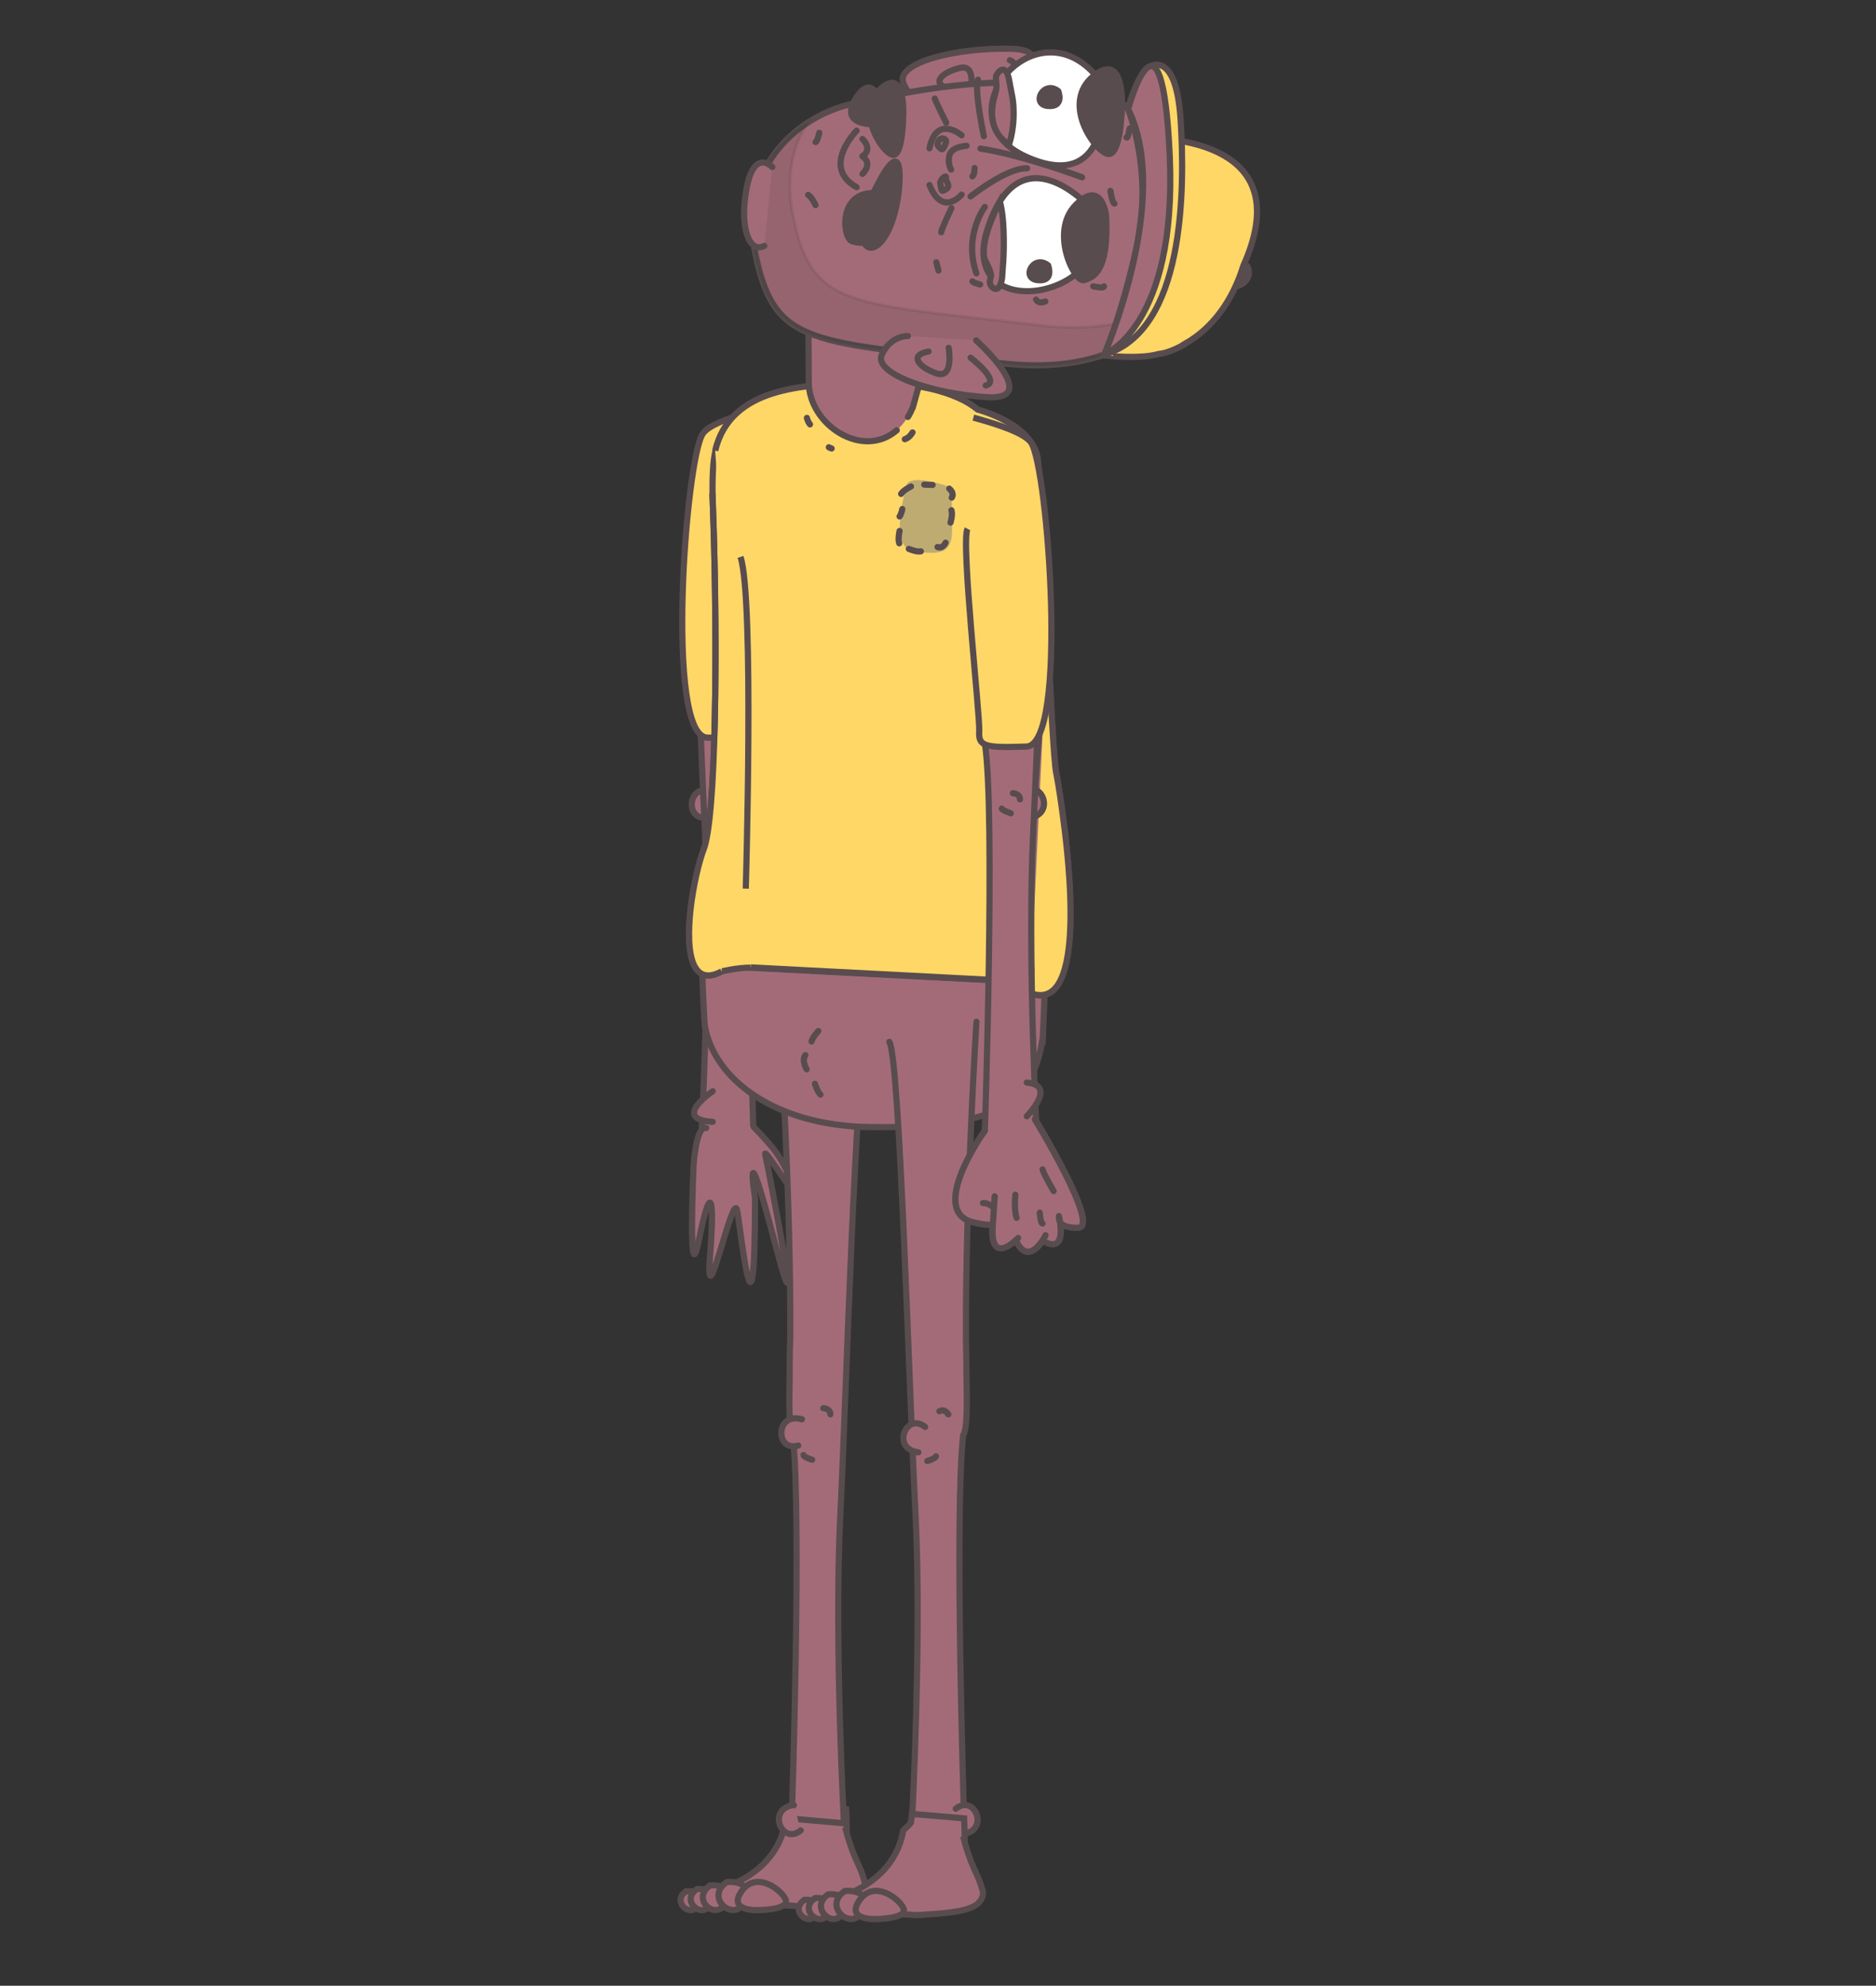 <?xml version="1.0" encoding="utf-8"?>
<!-- Generator: Adobe Illustrator 22.1.0, SVG Export Plug-In . SVG Version: 6.00 Build 0)  -->
<svg version="1.1" id="Layer_1" xmlns="http://www.w3.org/2000/svg" xmlns:xlink="http://www.w3.org/1999/xlink" x="0px" y="0px"
	 viewBox="0 0 607.5 642.9" style="enable-background:new 0 0 607.5 642.9;" xml:space="preserve">
<rect x="0" y="0" width="607.5" height="642.9" fill="#333333" stroke="none"/>
<style type="text/css">
	.st0{fill:#A36B78;stroke:#584C4F;stroke-width:2;stroke-linecap:round;stroke-miterlimit:10;}
	.st1{fill:#A36B78;stroke:#584C4F;stroke-width:2;stroke-linecap:round;stroke-linejoin:round;stroke-miterlimit:10;}
	.st2{fill:#FFD767;stroke:#584C4F;stroke-width:2;stroke-miterlimit:10;}
	.st3{fill:#A36B78;}
	.st4{fill:none;stroke:#584C4F;stroke-width:2;stroke-linecap:round;stroke-miterlimit:10;}
	.st5{fill:#BEAB72;}
	.st6{fill:#584C4F;stroke:#584C4F;stroke-width:2;stroke-linecap:round;stroke-miterlimit:10;}
	.st7{opacity:0.1;fill:#231F20;stroke:#231F20;stroke-miterlimit:10;enable-background:new    ;}
	.st8{fill:#FFFFFF;stroke:#584C4F;stroke-width:2;stroke-linecap:round;stroke-miterlimit:10;}
</style>
<g id="Layer_5">
</g>
<g id="Layer_3">
</g>
<g>
	<g>
		<g id="XMLID_12217_">
			<path id="XMLID_12218_" class="st0" d="M229.5,264.5c-7.6,2.1-7.4-11,1.2-8.5"/>
		</g>
		<path id="XMLID_12216_" class="st0" d="M224.1,169.3c1.7,34.8,3,77.6,4.2,99.8c2,40.2-1.2,99.4-1.2,99.4L244,367
			c0,0-3.5-104.4,0-126.4c2.4-15.7-1.9-73.9-3.2-107.9"/>
		<g id="XMLID_12214_">
			<path id="XMLID_12215_" class="st0" d="M244.1,364.9c6.9,7.2,9,9.6,12.8,19c3.8,9.4-9.9-13.5-9.1-10.1
				c0.8,3.4,13.6,68.6,3.1,28.5c-10.5-40.1-6.4-14.5-6.4-14.5c0,55-4.5,11-5.8,4.1s-10.4,36.7-8.8,15.1c1.7-21.5,0-23.4-3.6-5.4
				s-1.7-24.3-1.7-24.3s0.8-13.2,4.1-12.1"/>
		</g>
		<path id="XMLID_12213_" class="st0" d="M234.6,256.5c0,0,2.8,0.6,3,1.2"/>
		<path id="XMLID_12212_" class="st0" d="M234.2,263.2c0,0-2.2,0.4-2.8-1.4"/>
		<path id="XMLID_12211_" class="st1" d="M230.8,353.3c0,0-13.6,9.1,0,9.9"/>
	</g>
	<path id="XMLID_12210_" class="st2" d="M248.1,168.2c2.2,4.2-4.1,60.7-3.8,65.6s-1.6,5.5-15.3,5s-7-90.3-1.4-98.4
		c1.9-2.9,9.6-5.6,18.7-8.1"/>
	<g>
		<path class="st0" d="M279.5,607.6c-0.5-1.8-1.5-3.8-2.6-6.3c-1-2.3-2-5.1-2.9-8.5c0.1,0,0.2,0,0.2,0s0,0,0-0.1c0-0.5,0-3-0.2-6.9
			l-15.2-1.3H258h-0.8c-0.1,1.1-0.2,1.9-0.4,2.4v0.2c-0.1,0.1-0.2,0.2-0.2,0.3c-0.3,0.4-0.5,0.7-0.5,0.7s-0.7,0.6-1.7,1.6
			c-1.9,10.8-9.3,17.1-18.2,20.8c0.1,0.9,0.5,1.8,1.3,2.5c0.2,0.2,0.6,0.5,0.9,0.8c1.2,0.8,3,1.5,5.4,2c1.8,0.3,3.8,0.7,6.1,0.8
			c1.5,0.1,3,0.2,4.5,0.3c1.2,0,2.5,0.1,3.7,0.2c1.2,0,2.5,0,3.7-0.2c1.6,0,3.1-0.2,4.5-0.3c2.3-0.2,4.4-0.5,6.2-0.8
			c2.3-0.5,4.2-1.1,5.4-2c0.4-0.2,0.7-0.5,0.9-0.8c1-1,1.4-2.2,1.3-3.4C279.9,609,279.7,608.3,279.5,607.6z"/>
		<path class="st0" d="M252.5,330.8c0,0,3.7,57.8,3.4,102.4c-0.2,5.2-0.2,10.1-0.2,14.5l0,0c-0.3,10.9,0.2,15.8,1,16.9
			c3,25.8-0.3,124.2-0.3,124.2l16.9,1.5c0,0-3.2-59.2-1.2-99.4s5-148,8.5-153.6"/>
		<g>
			<g id="XMLID_12208_">
				<path id="XMLID_12209_" class="st0" d="M222.2,612.3c0,0,6-0.6,3.9,4.3C223.9,621.4,217.2,615.6,222.2,612.3z"/>
			</g>
			<g id="XMLID_12206_">
				<path id="XMLID_12207_" class="st0" d="M225.7,611.6c0,0,6.7-0.7,4.3,4.8C227.6,621.7,220.1,615.3,225.7,611.6z"/>
			</g>
			<g id="XMLID_12204_">
				<path id="XMLID_12205_" class="st0" d="M230,610.4c0,0,7.8-0.8,5,5.5C232.1,622.3,223.4,614.8,230,610.4z"/>
			</g>
			<g id="XMLID_12202_">
				<path id="XMLID_12203_" class="st0" d="M235.4,609.3c0,0,9-0.8,5.7,6.3C237.9,622.8,227.9,614.3,235.4,609.3z"/>
			</g>
			<path id="XMLID_12201_" class="st0" d="M245.9,618.4c0,0-10.6,0.7-5.7-6.2s13.6,0.2,14.3,3.1
				C255.2,618.3,245.9,618.4,245.9,618.4z"/>
		</g>
		<path id="XMLID_12200_" class="st0" d="M266.6,455.9c0,0,2.3,0.1,2.3,2"/>
		<path id="XMLID_12199_" class="st0" d="M263,472.6c0,0-2.7-0.8-2.8-1.5"/>
		<g id="XMLID_12197_">
			<path id="XMLID_12198_" class="st0" d="M259.3,592.6c-6.1,5-11.2-7.1-2.2-8.2"/>
		</g>
		<g id="XMLID_12195_">
			<path id="XMLID_12196_" class="st0" d="M258.5,468c-7.6,2.1-7.4-11,1.2-8.5"/>
		</g>
	</g>
	<path class="st0" d="M337.8,291.9l-111.1-4.1c0,0,0.6,29.5,1.3,40.6c0,1,0.1,2.1,0.2,3.1c0,0.4,0.1,0.7,0.1,0.9l0,0
		c3.1,17,22.5,32,53.2,32.5c50.1,0.8,51.5-14.5,51.5-14.5c2.5-4.5,3.8-8.9,4.4-13c0.2,0,0.2,0,0.2,0S339.6,300.8,337.8,291.9z"/>
	<g>
		<path class="st2" d="M344.2,264.2c-0.1-0.8-0.2-1.5-0.3-2.2c-0.8-6-1.6-10.5-1.9-11.9c-1.5-7.3-4.4-87.8-5.9-101
			c0-0.4-0.1-0.9-0.2-1.3c-0.8-3.7-3.3-6.7-6.3-9c-4.2-3.2-9.5-5.2-13-6.2c-6.7-5.6-20.5-9.4-39.2-8.6c-17.8,0.8-45.2,1.1-46.5,27.9
			c-0.2,3.1-0.2,6.5-0.1,10.4c1.4,36.2,1.5,95-2.3,110.6c-0.2,0.8-0.4,1.5-0.6,2c-3.2,8.5-7.1,29.9-3,37.9c0,0.1,0.1,0.2,0.2,0.3
			c1.6,2.8,4.3,3.7,8.6,1.4c0,0,5.4-1.3,9.4-1.2l77.2,4c3.2,0.5,6.1,1,8.4,1.5C351,335.3,347.5,289.1,344.2,264.2z"/>
		<path class="st2" d="M230.7,159.7c0,0.9,0,1.7,0.1,2.6c1.4,36.2,1.5,95-2.3,110.6c-0.2,0.8-0.4,1.5-0.6,2
			c-3.2,8.5-7.1,29.9-3,37.9c0,0.1,0.1,0.2,0.2,0.3c1.6,2.8,4.3,3.7,8.6,1.4"/>
		<path class="st2" d="M243.1,313.2l77.1,4c3.2,0.5,6.1,1,8.5,1.5c22.3,16.5,18.9-29.7,15.5-54.5c-0.1-0.8-0.2-1.5-0.3-2.2
			c-0.8-6-1.6-10.5-1.9-11.9c-1.5-7.3-4.4-87.8-5.9-101c0-0.4-0.1-0.9-0.2-1.3c-0.8-3.7-3.3-6.7-6.3-9c-4.2-3.2-9.5-5.2-13-6.2
			c-6.7-5.6-20.5-9.4-39.2-8.6c-16.4,0.7-40.8,1-45.8,21.9"/>
	</g>
	<path id="XMLID_12194_" class="st0" d="M339.1,206.6c0,0-8.7,93.6-5.1,107.3"/>
	<g>
		<path id="XMLID_12193_" class="st3" d="M298.5,121.7c0.2-3.4-1-13.4-1.2-16.6c-0.2-2.9-0.6-5.4-1.2-7.6
			c11.4-19.4-20.1-41.7-31.3-16.7c-3.5,7.8-3,22.9-3,25.5c0.1,3.4,0.1,14.6,0.1,17.5c0.1,16.3,24.2,29.2,33.8,8"/>
		<path id="XMLID_12192_" class="st4" d="M290.4,139.3c-11.1,9.6-28.4-1.8-28.5-15.5c0-2.9-0.1-14.1-0.1-17.5
			c-0.1-2.6-0.5-17.7,3-25.5c11.2-25,42.7-2.7,31.3,16.8c0.6,2.1,1,4.6,1.2,7.6c0.2,3.2,1.4,13.1,1.1,16.6l-2.8,10.1
			c-0.5,1.1-1,2.2-1.6,3.1"/>
	</g>
	<g>
		<path class="st0" d="M316.2,330.8c0,0-3.6,57.8-3.4,102.4c0.1,5.2,0.2,10.1,0.2,14.5l0,0c0.3,10.9-0.2,15.8-1.1,16.9
			c-2.9,25.8,0.3,124.2,0.3,124.2l-16.9,1.5c0,0,3.2-59.2,1.2-99.4c-2.1-40.2-5.1-148-8.5-153.6"/>
		<path id="XMLID_12191_" class="st0" d="M307.1,457.9c0,0-1.2-2-2.9-1"/>
		<path id="XMLID_12190_" class="st0" d="M300.3,473c0,0,2.7-0.8,2.8-1.5"/>
		<g id="XMLID_12188_">
			<path id="XMLID_12189_" class="st0" d="M309.5,585.6c6.1-5,11.2,7.1,2.2,8.2"/>
		</g>
		<g id="XMLID_12186_">
			<path id="XMLID_12187_" class="st0" d="M299.6,462c-6.1-5-11.2,7.1-2.2,8.2"/>
		</g>
		<g>
			<path class="st0" d="M317.7,610.5c-0.5-1.8-1.5-3.8-2.6-6.3c-1-2.3-2-5.1-2.9-8.5c0.1,0,0.2,0,0.2,0s0,0,0-0.1c0-0.5,0-3-0.2-6.9
				l-15.2-1.3h-0.8h-0.9c-0.1,1.1-0.2,1.9-0.3,2.4v0.2c-0.1,0.1-0.2,0.2-0.2,0.3c-0.4,0.4-0.6,0.7-0.6,0.7s-0.6,0.6-1.7,1.6
				c-1.9,10.8-9.4,17.1-18.2,20.8c0.1,0.9,0.5,1.8,1.3,2.5c0.2,0.2,0.5,0.5,0.9,0.8c1.1,0.8,3,1.5,5.4,2c1.8,0.3,3.9,0.7,6.2,0.8
				c1.5,0.1,3,0.2,4.5,0.3c1.2,0,2.5,0.1,3.7,0.2c1.2,0,2.5,0,3.7-0.2c1.6,0,3.1-0.2,4.5-0.3c2.3-0.2,4.4-0.5,6.2-0.8
				c2.3-0.5,4.2-1.1,5.4-2c0.4-0.2,0.7-0.5,0.9-0.8c1-1,1.4-2.2,1.3-3.4C318.1,611.9,318,611.2,317.7,610.5z"/>
			<g>
				<g id="XMLID_12184_">
					<path id="XMLID_12185_" class="st0" d="M260.5,615.1c0,0,6.1-0.6,3.9,4.3C262.2,624.3,255.4,618.5,260.5,615.1z"/>
				</g>
				<g id="XMLID_12182_">
					<path id="XMLID_12183_" class="st0" d="M264,614.5c0,0,6.7-0.7,4.3,4.8C265.8,624.6,258.3,618.2,264,614.5z"/>
				</g>
				<g id="XMLID_12180_">
					<path id="XMLID_12181_" class="st0" d="M268.2,613.3c0,0,7.8-0.8,5,5.5C270.4,625.2,261.7,617.7,268.2,613.3z"/>
				</g>
				<g id="XMLID_12178_">
					<path id="XMLID_12179_" class="st0" d="M273.6,612.2c0,0,9-0.8,5.7,6.3C276.1,625.7,266.1,617.2,273.6,612.2z"/>
				</g>
				<path id="XMLID_12177_" class="st0" d="M284.1,621.3c0,0-10.6,0.7-5.7-6.2s13.6,0.2,14.3,3.1
					C293.4,621.1,284.1,621.3,284.1,621.3z"/>
			</g>
		</g>
	</g>
	<g>
		<g id="XMLID_12175_">
			<path id="XMLID_12176_" class="st0" d="M331,256.6c6.1-5,11.2,7.1,2.2,8.2"/>
		</g>
		<path id="XMLID_12174_" class="st0" d="M338,187.6c-1.3,30.4-2.5,63.1-3.4,81.4c-2,40.2,1.2,99.4,1.2,99.4l-16.9-1.5
			c0,0,3.5-104.4,0-126.4c-2-12.6,0.4-52.4,2.2-85.2"/>
		<path id="XMLID_12173_" class="st0" d="M328,256.8c0,0,2.3,0.1,2.3,2"/>
		<path id="XMLID_12172_" class="st0" d="M327.3,263.3c0,0-2.7-0.9-2.9-1.5"/>
		<g id="XMLID_12159_">
			<path id="XMLID_12171_" class="st3" d="M315.1,395.8c2.9,0.8,4.9,0.9,6.3,0.8c-0.8,10.8,4.5,7.6,7,5.5l1.1,0.5
				c3.5,6.4,7.7,0.1,8.9-2l0.1,1.5c5.6,2.9,5.3-3.2,4.8-6.5c0.5,1,2,2,5.9,1.9c7.3-0.1-14-35.1-14-35.1l-16.2,3.8
				C318.9,366.1,300.3,392,315.1,395.8z"/>
			<path id="XMLID_12170_" class="st0" d="M318.9,366.1c0,0-18.6,25.9-3.8,29.6c2.9,0.8,4.9,0.9,6.3,0.8c-0.8,10.8,4.5,7.6,7,5.5
				l1.1,0.5c3.5,6.4,7.7,0.1,8.9-2l0.1,1.5c5.6,2.9,5.3-3.2,4.8-6.5c0.5,1,2,2,5.9,1.9c7.3-0.1-14-35.1-14-35.1"/>
			<g id="XMLID_12163_">
				<g id="XMLID_12165_">
					<path id="XMLID_12169_" class="st1" d="M335.1,362.4c0,0,21.4,35,14,35.1c-7.3,0.1-6-3.5-6.2-3.8c0,0,3,12.2-4.5,8.4"/>
					<path id="XMLID_12168_" class="st1" d="M338.6,399.9c0,0-5.2,10.5-9.4,2.1"/>
					<path id="XMLID_12167_" class="st1" d="M318.9,366.1c0,0-18.6,25.9-3.8,29.6c14.8,3.8,7.4-6.6,3.2-6.2"/>
					<path id="XMLID_12166_" class="st1" d="M329.7,400.8c0,0-9.8,10.4-8.1-5.5l0.5-8"/>
				</g>
				<path id="XMLID_12164_" class="st1" d="M332.5,361.4c0,0,10-10.1,0-10.9"/>
			</g>
			<path id="XMLID_12162_" class="st0" d="M328.8,386.8c0,0-0.5,4.9,0.4,7.5"/>
			<path id="XMLID_12161_" class="st0" d="M336.7,392.6c0,0,0.2,3.5,0.9,3.5"/>
			<path id="XMLID_12160_" class="st1" d="M337.6,378.6c0.7,2.2,3.6,7,3.6,7"/>
		</g>
	</g>
	<path id="XMLID_12158_" class="st2" d="M313.3,171.2c-2.2,4.2,4.1,60.6,3.8,65.5s1.6,5.5,15.3,5s7-90.3,1.5-98.4
		c-2-2.9-9.6-5.6-18.7-8.1"/>
	<g>
		<path class="st5" d="M308,157.8c0,0-13.7-5.1-14.6-0.4c-0.9,4.8-5.4,20.1,2.8,21.1c8.1,1.1,11.8,0.8,12.1-6.1
			C308.5,165.5,308,157.8,308,157.8z"/>
		<g>
			<path id="XMLID_12157_" class="st0" d="M307.4,158.2c0,0,1.8,1.4,0.8,2.9"/>
			<path id="XMLID_12156_" class="st0" d="M295,157.5c0,0-2.5,1.2-3.2,2.4"/>
			<path id="XMLID_12155_" class="st0" d="M307.8,169.2c0,0,0.8-2.6,0.3-4"/>
			<path id="XMLID_12154_" class="st0" d="M294.3,177.7c0,0,2.5,1.1,3.9,0.8"/>
			<path id="XMLID_12153_" class="st0" d="M306.2,175.7c0,0-0.9,2.1-2.6,1.4"/>
			<path id="XMLID_12152_" class="st0" d="M292.2,164.8c0,0-0.4,1.9-0.9,2.4"/>
			<line id="XMLID_12151_" class="st4" x1="302" y1="157" x2="299.3" y2="156.9"/>
			<path id="XMLID_12150_" class="st0" d="M291.3,171.9c0,0-0.6,2.7-0.1,4"/>
		</g>
		<g>
			<path id="XMLID_12149_" class="st0" d="M261.2,346.2c0,0-1.7-2.9-0.4-4.6"/>
			<path id="XMLID_12148_" class="st0" d="M265,333.8c0,0-1.9,2-2.2,3.4"/>
			<path id="XMLID_12147_" class="st0" d="M263.9,350.9c0,0,0.8,2.6,1.8,3.5"/>
		</g>
	</g>
	<g id="XMLID_11466_">
		<g id="XMLID_12143_">
			<path id="XMLID_12146_" class="st0" d="M322.6,33.8c0,0,23.2-17.5,5.1-18s-37.6,4.5-35.2,11c2.5,6.5,7.9,6.6,7.9,6.6"/>
			<path id="XMLID_12145_" class="st0" d="M321.4,28c0,0,10.6-6.8,5.6-8.5"/>
			<path id="XMLID_12144_" class="st0" d="M314,30.6c0,0,2.7-10-3.2-8.6c-5.8,1.4-9.7,5.1-3.2,6.8"/>
		</g>
		<path id="XMLID_12142_" class="st6" d="M404,86.3c0,0-5.8-6.6-8.4,1.6S407,93.4,404,86.3z"/>
		<path id="XMLID_12141_" class="st0" d="M390,72.4c0,0-3.8,52.4-65.7,45.2s-73.3-5.4-79.6-35s15.3-45.8,31.8-49.1
			S381.8,6.6,390,72.4z"/>
		<path class="st7" d="M380.8,97c-9.8,6.6-23.9,10.7-44.4,8.3c-61.9-7.4-73.3-5.4-79.5-35c-2.7-12.7-0.3-22.8,4.6-30.6
			c-11.8,7.7-21.3,21.9-16.9,42.8c6.3,29.6,17.6,27.6,79.5,34.9C355.8,121.3,372.3,109.5,380.8,97z"/>
		<path id="XMLID_12140_" class="st2" d="M375.2,114.6c2.1-0.2,4.7-1.1,8-2.9v-0.1l0,0c0.7-0.4,1.4-0.8,2.2-1.3
			c9.2-5.9,14.5-15.4,17.2-24.2c16.9-37.6-18.8-41.4-32.2-41.5c-1.3,0,0.2,16.9,4,32.4c-7.9,19.6-16.7,38.1-16.7,38.1
			S369.1,116.4,375.2,114.6z"/>
		<path id="XMLID_12139_" class="st0" d="M318.9,67c0,0-7,9.3-2.7,21.5"/>
		<path id="XMLID_12138_" class="st0" d="M318.6,44.1c0,0-3.2-15.1-1.9-18.3"/>
		<path id="XMLID_12137_" class="st0" d="M250.1,54.1c0,0-5.8-6.2-8.3,6.7s0.9,21.4,5.7,18.8"/>
		<path id="XMLID_12136_" class="st2" d="M365.3,35.3c0,0,8.1,20.1,3,43.7c-5.2,23.6-10.7,35.8-10.7,35.8
			c26-7.6,26.2-53.2,24.7-76.2C380.8,15.5,372,21.7,372,21.7S367.8,25.1,365.3,35.3z"/>
		<path id="XMLID_12135_" class="st0" d="M365.3,35.3c0,0,11-39.8,13.5,15.3c2.4,55.1-21.2,64.2-21.2,64.2S379.7,63.9,365.3,35.3z"
			/>
		<g>
			<path id="XMLID_12134_" class="st0" d="M314.3,63.6c0,0,11.8-9.4,18.3-9.1"/>
			<g id="XMLID_12131_">
				<path id="XMLID_12133_" class="st0" d="M313,47.2c-3.1,0.3-5.2,1.3-5.6,3.3c-0.2,1.1-0.2,2.1,0,2.8c0.1,0.7,0.4,1.2,0.6,1.6"/>
				<path id="XMLID_12132_" class="st0" d="M350.4,57.4c0,0-19.2-7.2-32.9-9.3"/>
			</g>
			<g id="XMLID_12125_">
				<path id="XMLID_12130_" class="st0" d="M311.4,43.8c0,0-8.1-6.9-10.4,4.2"/>
				<path id="XMLID_12129_" class="st0" d="M311.4,63c0,0-6.2,7.4-10.4-3.1"/>
				<path id="XMLID_12128_" class="st0" d="M306.3,57.5c-0.3,1.1,1.9,2.6,0,3.8s-1.3-0.2-1.8-1.7C304.2,58,306.7,56.4,306.3,57.5z"
					/>
				<path id="XMLID_12127_" class="st0" d="M303.6,46.9c0.1-2.1,1.8-2.6,2.7-1.5c0.3,0.4-0.2,1.6-0.9,2.7
					C304.8,49,303.6,46.9,303.6,46.9z"/>
				<path id="XMLID_12126_" class="st0" d="M315.6,54.4c0,0,0,2.2-0.7,2.7"/>
			</g>
			<path id="XMLID_12124_" class="st0" d="M306.4,39.7c0,0-3.1-6.1-3.7-7.8"/>
			<path id="XMLID_12122_" class="st0" d="M308.1,67.4c0,0-3.4,7.1-3.3,7.8"/>
		</g>
		<path id="XMLID_12121_" class="st0" d="M338.5,97.6c0,0-2.1,1-3-0.6"/>
		<path id="XMLID_12120_" class="st0" d="M317.4,92.1c0,0-1.9-0.4-2.5-1"/>
		<path id="XMLID_12119_" class="st0" d="M354,92.7c0,0,3.5,0.8,3.5,0"/>
		<path id="XMLID_12118_" class="st0" d="M365.8,41.6c0,0-0.5,3.3-1,2.9"/>
		<path id="XMLID_12117_" class="st0" d="M359.6,61.8c0,0,0.5,3.8,1.3,4.1"/>
		<path id="XMLID_12116_" class="st0" d="M265.3,43c0,0-0.6,2.8-1.2,3"/>
		<path id="XMLID_12115_" class="st0" d="M264.1,66.4c0,0-1.2-2.6-2.4-3.3"/>
		<path id="XMLID_12114_" class="st0" d="M325.8,40.4"/>
		<path id="XMLID_12113_" class="st0" d="M323.6,58.7"/>
		<line id="XMLID_12112_" class="st4" x1="303.2" y1="84.9" x2="303.9" y2="87.6"/>
		<path id="XMLID_12111_" class="st0" d="M316.1,110.2c0,0,21.6,19.4,3.6,18.4c-18.1-1.1-37.1-7.7-34.1-13.9s8.4-5.9,8.4-5.9"/>
		<path id="XMLID_12110_" class="st0" d="M314.3,115.8c0,0,10,7.7,4.9,9"/>
		<path id="XMLID_12109_" class="st0" d="M307.2,112.6c0,0,1.8,10.2-3.9,8.3c-5.6-1.9-9.2-5.9-2.6-7.1"/>
		<g>
			<path id="XMLID_12108_" class="st8" d="M357.5,27.9c0,0,3.5,35.8-25.3,22.8C303.4,37.7,337.5-2.1,357.5,27.9z"/>
			<path id="XMLID_12107_" class="st6" d="M342.7,29.5c0,0,2.1,5.3-3.4,4.8S337.9,25.8,342.7,29.5z"/>
			<path id="XMLID_12106_" class="st8" d="M353.5,67.7c0,0-23.1-26.3-33.7,6.4C309.3,106.8,365.3,96.2,353.5,67.7z"/>
			<path id="XMLID_12105_" class="st6" d="M339.4,85.9c0,0,2.1,5.4-3.4,4.8S334.7,82.2,339.4,85.9z"/>
			<path id="XMLID_12104_" class="st6" d="M358.2,69.8c0,0-1.4-12.1-9.9-3.4S348,91.6,351,90.7S359.1,88.2,358.2,69.8z"/>
			<path id="XMLID_12103_" class="st6" d="M363.3,34.7c0,0,1.1-18.6-9.3-10c-10.3,8.6,0.2,23.9,4.6,25.1S363.3,34.7,363.3,34.7z"/>
			<g id="XMLID_11476_">
				<path id="XMLID_12102_" class="st0" d="M320.9,89.5c-0.1,0.2-0.2,0.4-0.2,0.7c-0.2,0.9-0.4,1.8,0.6,2.8c2.5,2.2,3.2-2.9,3.2-2.9
					l0.4-5.7c0,0,0.8-12.1-1.1-19.2c0,0-5.6,10.5-5.2,16.9c0,0.8,0.1,1.4,0.4,2.1C319.3,84.8,321.2,88.4,320.9,89.5z"/>
				<path id="XMLID_12101_" class="st0" d="M327.9,31.8c0,0,1.3,7.1-1.1,14.9c0,0-8.4-3.8-4.5-16.4c1.2-4.1-1-4.9,1.3-7.2
					c2.5-2.2,3.2,2.9,3.2,2.9L327.9,31.8z"/>
			</g>
		</g>
		<g id="XMLID_11471_">
			<path id="XMLID_11475_" class="st6" d="M286.8,40.1c0,0-2.5-19.2-9.5-8.5C270.4,42.3,286.8,40.1,286.8,40.1z"/>
			<path id="XMLID_11474_" class="st6" d="M292.5,37.3c0,0,0.8-15.8-7.3-8.6c-8.2,7.3,0.2,20.3,3.7,21.4S292.5,37.3,292.5,37.3z"/>
			<path id="XMLID_11473_" class="st6" d="M288.4,69c0,0,2.6-7.7-7.2-6.4s-8.1,14.7-5.3,15.5S283.4,80.2,288.4,69z"/>
			<path id="XMLID_11472_" class="st6" d="M291,62.4c0,0,2.8-22.5-8-0.3S287.6,88,291,62.4z"/>
		</g>
		<g id="XMLID_11467_">
			<path id="XMLID_11470_" class="st0" d="M277.4,42.3c0,0-11.7,11.8,0,18.3"/>
			<path id="XMLID_11469_" class="st0" d="M279.3,45c0,0,3.5,3.2,0,5.6"/>
			<path id="XMLID_11468_" class="st0" d="M279.3,56.3c0,0,3.5-3.2,0-5.7"/>
		</g>
	</g>
	<path id="XMLID_11465_" class="st0" d="M293,142.2c0.9-0.3,1.7-0.9,2.5-2.2"/>
	<path id="XMLID_11464_" class="st0" d="M261.3,135.3c0,0,0.2,1.1,1,2.1"/>
	<path id="XMLID_11463_" class="st0" d="M268.4,144.8c0.2,0.1,0.5,0.3,0.9,0.4"/>
	<path id="XMLID_11462_" class="st2" d="M241.5,287.7c0,0,2.8-93.9-1.7-107.4"/>
</g>
</svg>
